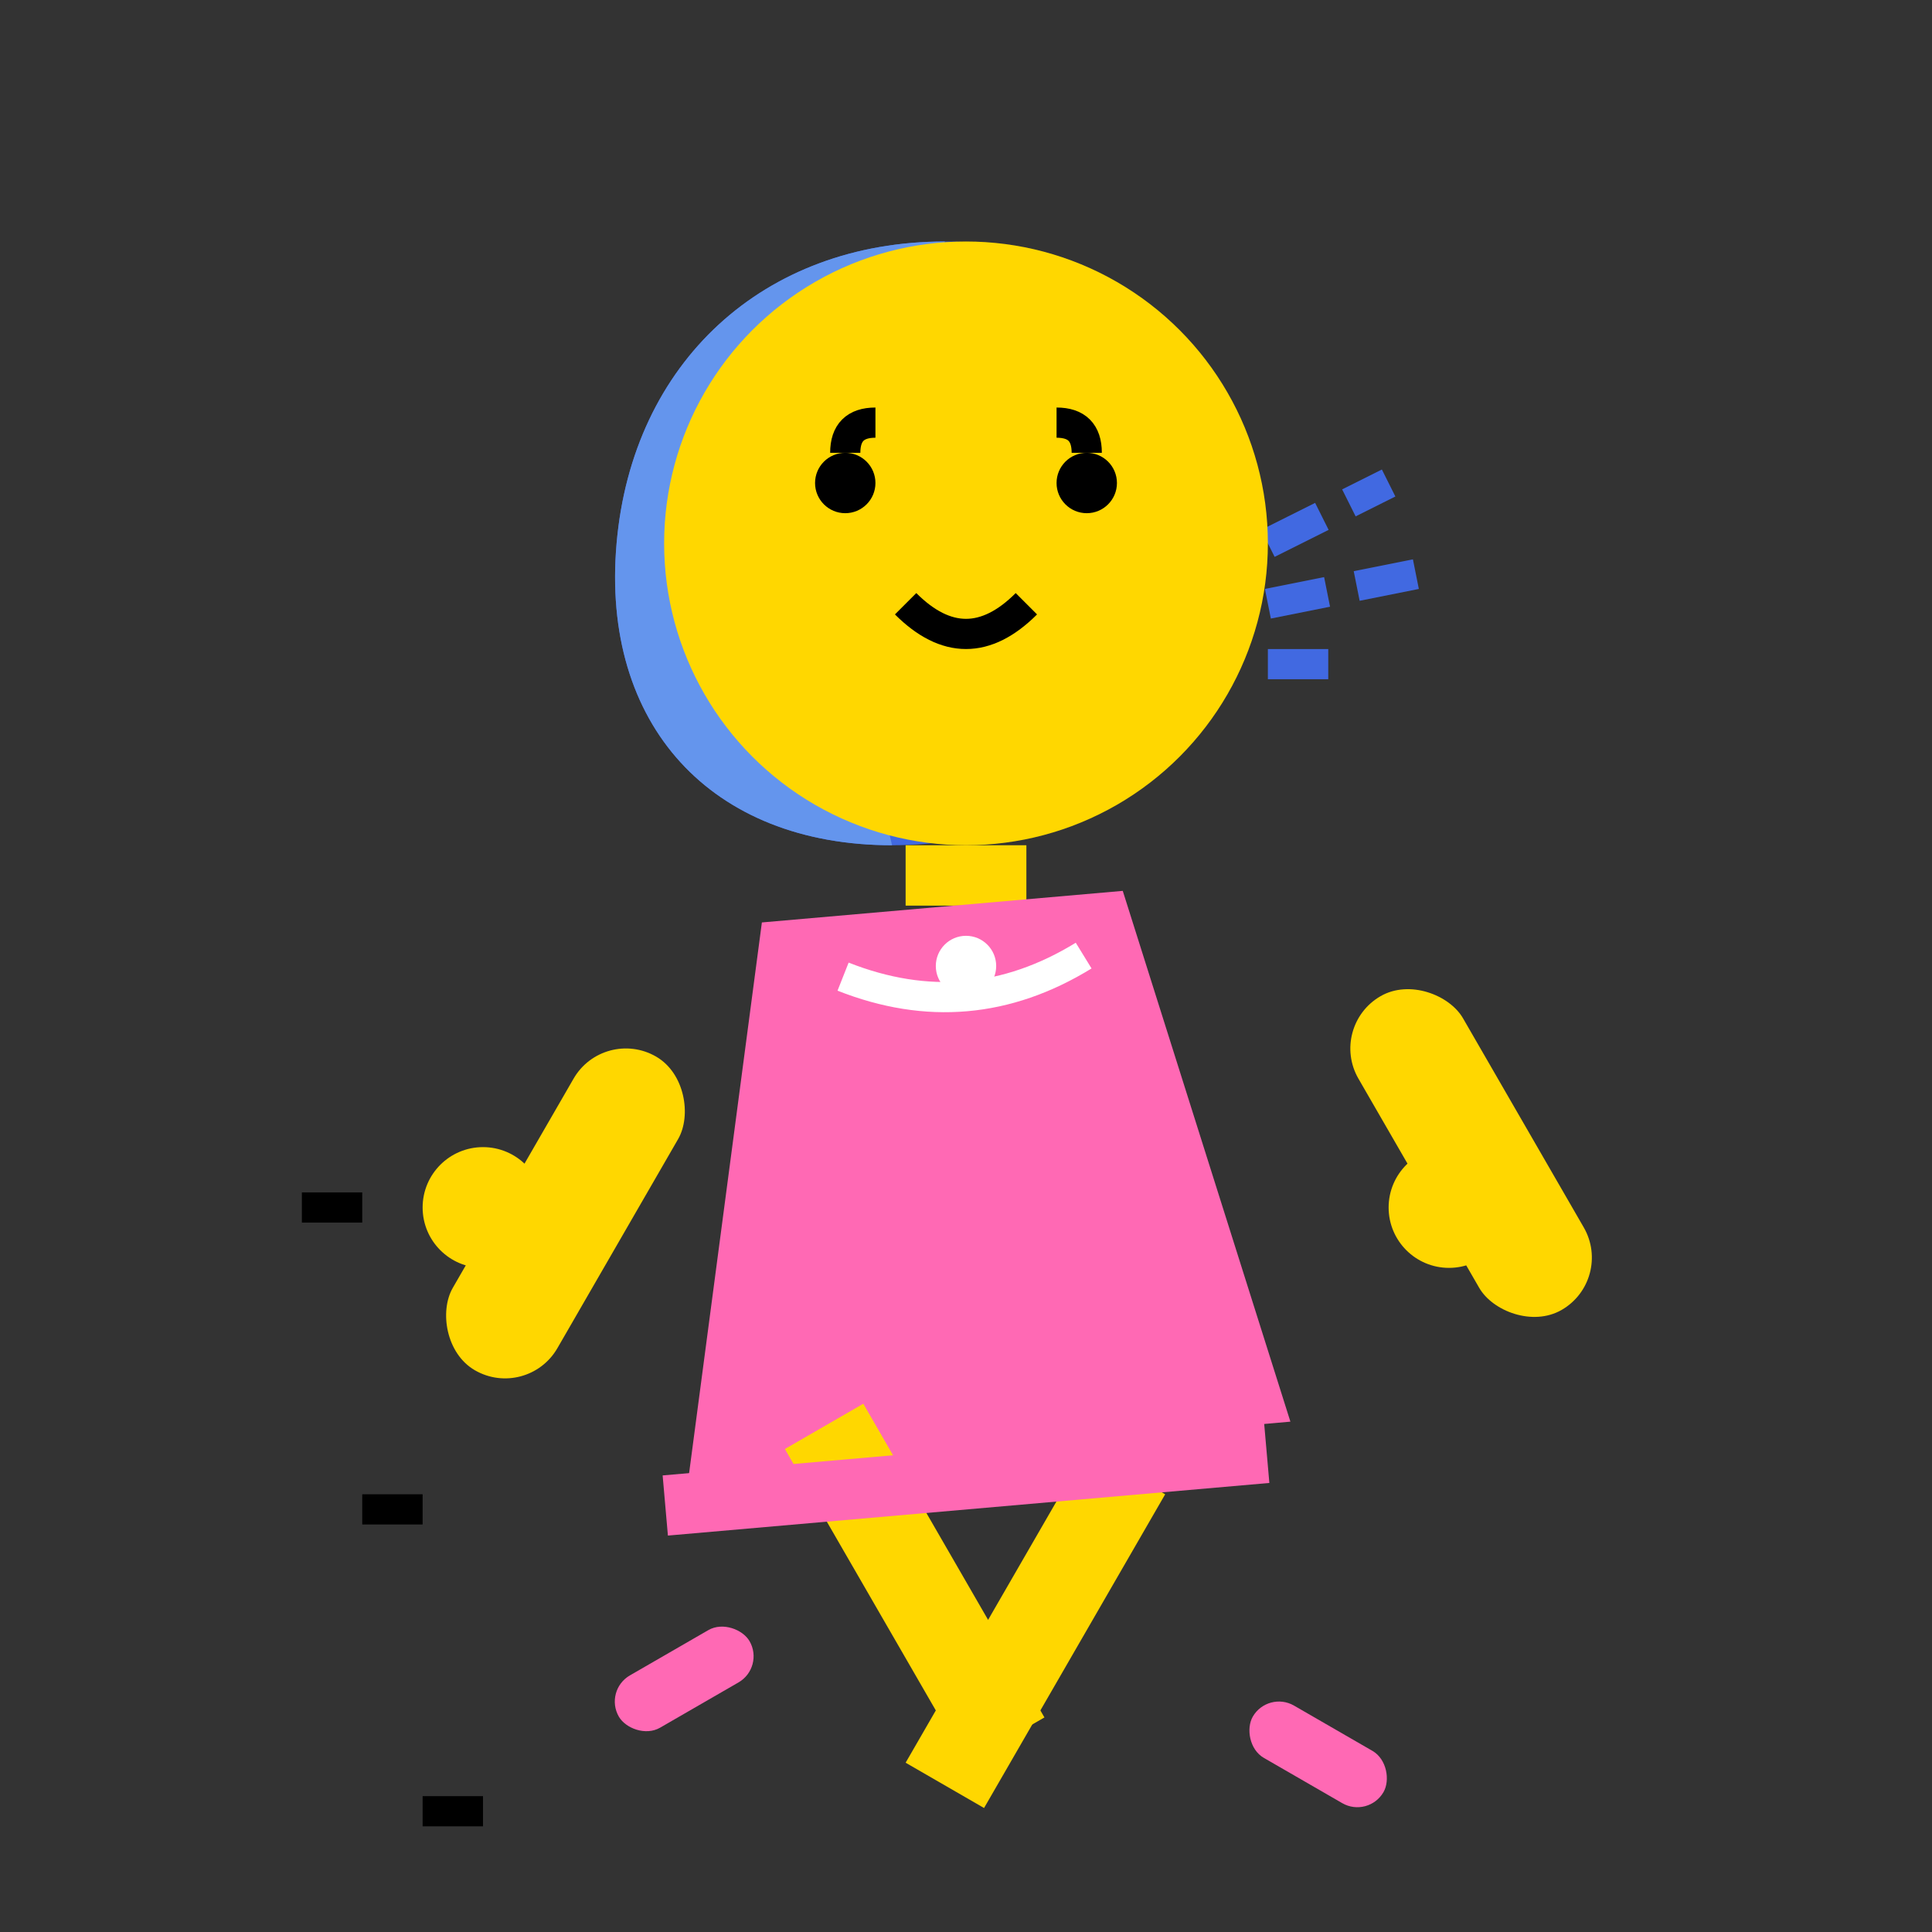 <svg width="64" height="64" xmlns="http://www.w3.org/2000/svg">
  <rect width="100%" height="100%" fill="#333333" stroke="none"/>
  <!-- Bulma Running Pose -->
  
  <!-- Hair (flowing back with motion) -->
  <path d="M32,8 C38,8 42,12 42,18 C42,24 38,28 32,28 C26,28 22,24 22,18 C22,12 26,8 32,8 Z" fill="#4169E1" transform="skewX(-5)"/> <!-- Blue hair -->
  <path d="M22,18 C22,12 26,8 32,8 C32,8 30,14 30,18 C30,22 32,28 32,28 C26,28 22,24 22,18 Z" fill="#6495ED" transform="skewX(-5)"/> <!-- Hair highlight -->
  
  <!-- Motion lines in hair -->
  <path d="M42,18 L46,16 M42,20 L47,19 M42,22 L45,22" stroke="#4169E1" stroke-width="1" stroke-dasharray="2,1"/>
  
  <!-- Head (slightly tilted forward) -->
  <circle cx="32" cy="18" r="10" fill="#FFD700"/>
  
  <!-- Face -->
  <circle cx="28" cy="16" r="1" fill="#000000"/> <!-- Left eye -->
  <circle cx="36" cy="16" r="1" fill="#000000"/> <!-- Right eye -->
  <path d="M30,20 Q32,22 34,20" stroke="#000000" stroke-width="1" fill="none"/> <!-- Smile -->
  <path d="M28,15 Q28,14 29,14" stroke="#000000" stroke-width="1" fill="none"/> <!-- Left eyebrow -->
  <path d="M35,14 Q36,14 36,15" stroke="#000000" stroke-width="1" fill="none"/> <!-- Right eyebrow -->
  
  <!-- Neck -->
  <rect x="30" y="28" width="4" height="2" fill="#FFD700"/>
  
  <!-- Torso - Dress/Outfit (leaning forward) -->
  <path d="M26,30 L38,30 L42,48 L22,48 Z" fill="#FF69B4" transform="rotate(-5 32 39)"/> <!-- Pink dress/top -->
  
  <!-- Arms (in running position) -->
  <rect x="20" y="34" width="4" height="12" rx="2" transform="rotate(30 20 34)" fill="#FFD700"/> <!-- Left arm forward -->
  <rect x="44" y="34" width="4" height="12" rx="2" transform="rotate(-30 44 34)" fill="#FFD700"/> <!-- Right arm back -->
  
  <!-- Hands -->
  <circle cx="16" cy="40" r="2" fill="#FFD700"/> <!-- Left hand -->
  <circle cx="48" cy="40" r="2" fill="#FFD700"/> <!-- Right hand -->
  
  <!-- Legs (in running stride) -->
  <rect x="26" y="48" width="3" height="12" transform="rotate(-30 26 48)" fill="#FFD700"/> <!-- Left leg back -->
  <rect x="36" y="48" width="3" height="12" transform="rotate(30 36 48)" fill="#FFD700"/> <!-- Right leg forward -->
  
  <!-- Feet -->
  <rect x="20" y="56" width="5" height="2" rx="1" transform="rotate(-30 20 56)" fill="#FF69B4"/> <!-- Left shoe -->
  <rect x="42" y="56" width="5" height="2" rx="1" transform="rotate(30 42 56)" fill="#FF69B4"/> <!-- Right shoe -->
  
  <!-- Accessories -->
  <circle cx="32" cy="32" r="1" fill="#FFFFFF"/> <!-- Necklace pendant -->
  <path d="M28,32 Q32,34 36,32" stroke="#FFFFFF" stroke-width="1" fill="none" transform="rotate(-5 32 33)"/> <!-- Necklace chain -->
  <rect x="22" y="48" width="20" height="2" fill="#FF69B4" transform="rotate(-5 32 49)"/> <!-- Belt/waistband -->
  
  <!-- Motion lines -->
  <line x1="12" y1="40" x2="8" y2="40" stroke="#000000" stroke-width="1" stroke-dasharray="2,2"/>
  <line x1="14" y1="50" x2="10" y2="50" stroke="#000000" stroke-width="1" stroke-dasharray="2,2"/>
  <line x1="16" y1="60" x2="12" y2="60" stroke="#000000" stroke-width="1" stroke-dasharray="2,2"/>
</svg>